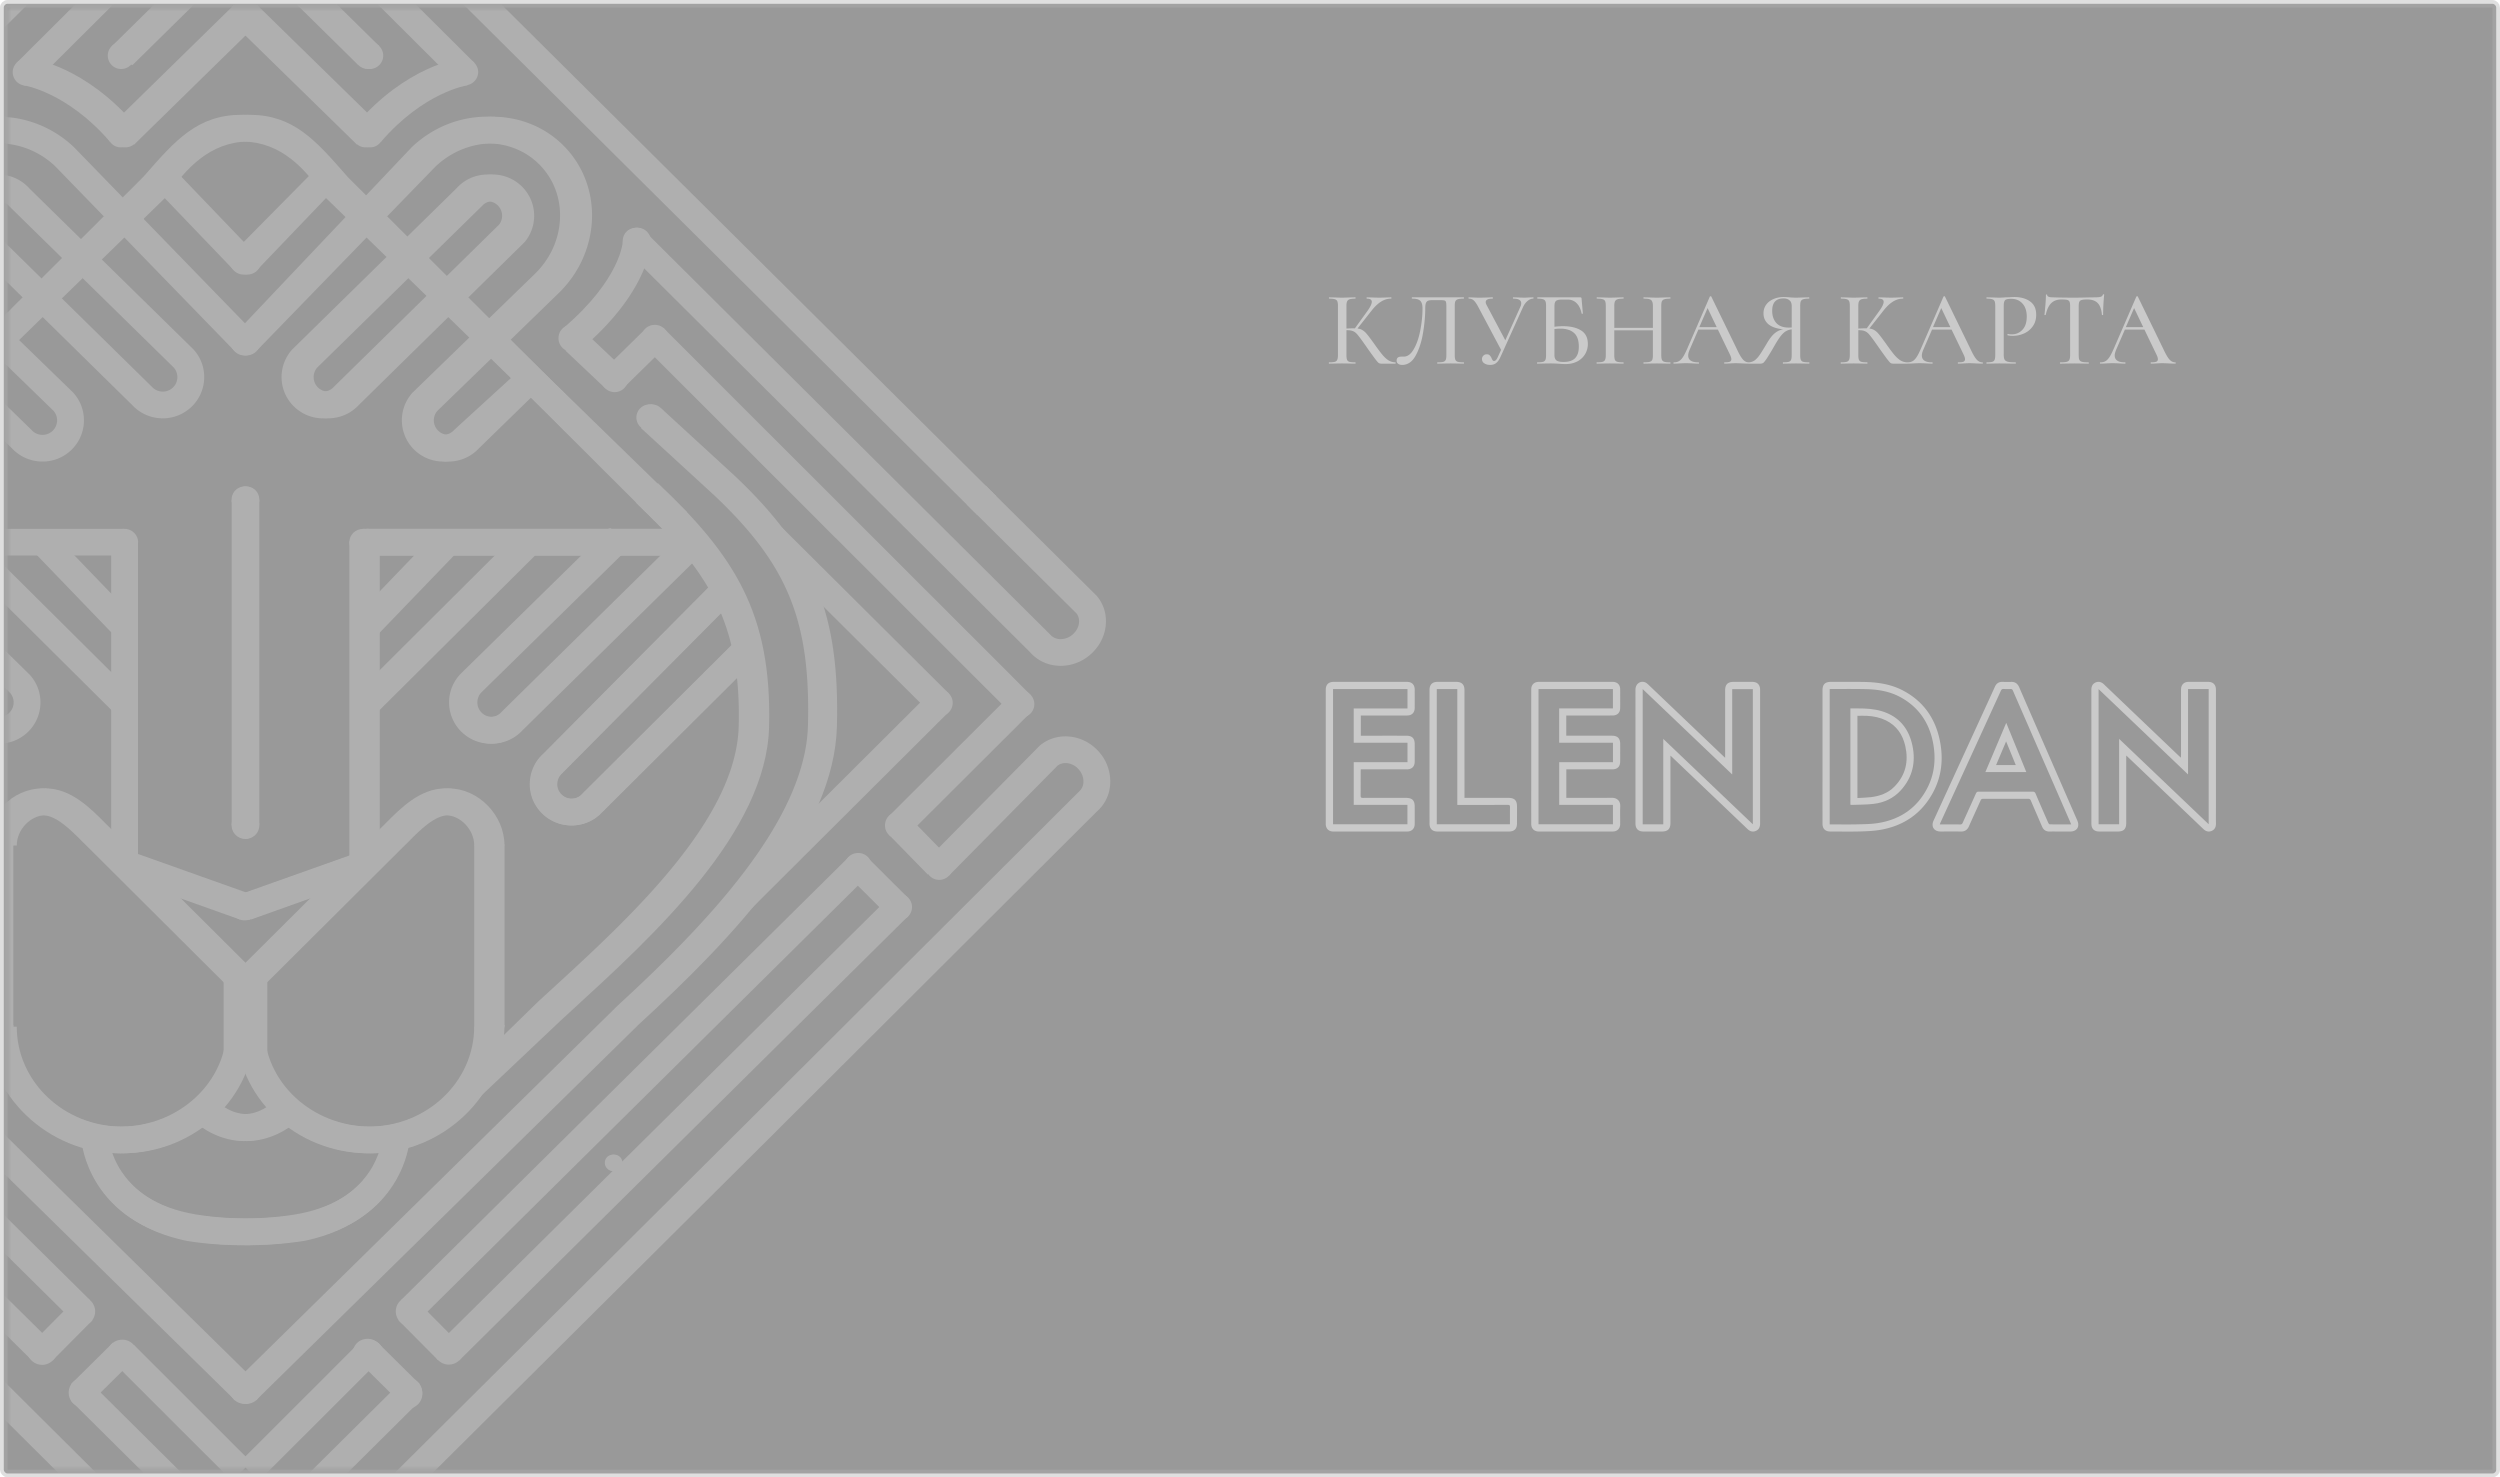<svg width="330" height="195" fill="none" xmlns="http://www.w3.org/2000/svg"><rect opacity=".4" x=".5" y=".5" width="329" height="194" rx=".5" fill="#000" stroke="#AFAFAF"/><mask id="a" maskUnits="userSpaceOnUse" x="1" y="1" width="329" height="193"><path fill="#F7F7F7" stroke="#DDD" d="M1.5 1.5h328v192H1.5z"/></mask><g mask="url(#a)" fill="#AFAFAF"><path d="M30.3 183.332a1.977 1.977 0 003.954 0 1.97 1.97 0 00-1.974-1.959c-1.093 0-1.98.81-1.98 1.959zM8.611 173.109c0 1.079.883 1.963 1.979 1.963a1.97 1.97 0 001.97-1.963 1.971 1.971 0 00-1.97-1.971c-1.096-.001-1.979.818-1.979 1.971zm-5.027 5.084c0 1.08.888 1.967 1.977 1.967 1.095 0 1.98-.888 1.98-1.967 0-1.09-.885-1.97-1.98-1.97-1.09 0-1.977.812-1.977 1.97zm10.584.607c0 1.085.89 1.968 1.977 1.968a1.974 1.974 0 001.979-1.968c0-1.09-.886-1.961-1.979-1.961-1.09 0-1.977.803-1.977 1.961zm-5.1 5.043c0 1.085.89 1.963 1.979 1.963a1.97 1.97 0 001.977-1.963 1.973 1.973 0 00-1.977-1.966c-1.09-.001-1.979.808-1.979 1.966zm37.485-5.147c0 1.08.885 1.957 1.98 1.957a1.966 1.966 0 001.974-1.957 1.972 1.972 0 00-1.974-1.973c-1.095 0-1.98.814-1.98 1.973zm5.242 5.279c0 1.09.886 1.97 1.978 1.97a1.97 1.97 0 001.976-1.97c0-1.08-.881-1.968-1.976-1.968-1.092 0-1.978.814-1.978 1.968z"/><path d="M12.178 174.297l-2.526-2.479-5.226 5.27 2.526 2.479 5.226-5.27zm-.3 10.905l-2.495-2.504 5.507-5.45 2.5 2.503-5.512 5.451z"/><path d="M30.632 195.472l-15.435-15.425 2.508-2.496 15.444 15.432-2.517 2.489zm102.345-102.53a1.777 1.777 0 003.556 0c0-.976-.793-1.77-1.776-1.77-.987 0-1.78.73-1.78 1.77zm-10.778-.165c0 .98.796 1.774 1.777 1.774.983 0 1.781-.793 1.781-1.774 0-.978-.797-1.774-1.781-1.774-.981 0-1.777.739-1.777 1.774zm0 21.593c0 .97.796 1.774 1.777 1.774.983 0 1.781-.804 1.781-1.774 0-.982-.797-1.775-1.781-1.775-.981-.001-1.777.729-1.777 1.775zm-87.695 68.962a1.978 1.978 0 01-3.957 0c0-1.08.889-1.959 1.977-1.959 1.093 0 1.98.81 1.98 1.959zm21.697-10.223a1.974 1.974 0 01-1.978 1.963 1.974 1.974 0 01-1.979-1.963c0-1.089.885-1.971 1.979-1.971 1.093 0 1.978.818 1.978 1.971zm5.017 5.084a1.977 1.977 0 01-3.953 0c0-1.09.886-1.97 1.98-1.97 1.095 0 1.974.812 1.974 1.97zm-10.573.607a1.975 1.975 0 01-1.981 1.968 1.97 1.97 0 01-1.974-1.968c0-1.09.88-1.961 1.974-1.961 1.094 0 1.981.803 1.981 1.961zm5.091 5.043a1.972 1.972 0 01-1.98 1.963 1.966 1.966 0 01-1.975-1.963c0-1.085.88-1.966 1.975-1.966 1.092-.001 1.98.808 1.98 1.966z"/><path d="M60.361 177.084l-5.232-5.268-2.519 2.475 5.232 5.268 2.52-2.475zm-4.974 5.607l-5.51-5.451-2.503 2.503 5.51 5.452 2.503-2.504z"/><path d="M34.17 195.472l-2.512-2.489 15.438-15.432 2.513 2.496-15.439 15.425zM33.972 34.44a1.805 1.805 0 01-1.813 1.804 1.807 1.807 0 01-1.817-1.804 1.81 1.81 0 011.818-1.805c1 0 1.812.809 1.812 1.805zm53.511 20.673c0 .957-.783 1.725-1.74 1.725a1.73 1.73 0 01-1.74-1.725c0-.955.782-1.73 1.74-1.73.957 0 1.74.715 1.74 1.73zM34.14 45.068a1.855 1.855 0 01-1.863 1.852 1.857 1.857 0 01-1.859-1.852c0-1.026.835-1.856 1.859-1.856 1.03 0 1.862.83 1.862 1.855zM17.77 7.345A1.77 1.77 0 0116 9.108a1.77 1.77 0 01-1.774-1.763 1.773 1.773 0 013.546 0zm32.576 0c0 .97-.797 1.763-1.775 1.763-.98 0-1.776-.792-1.776-1.763a1.775 1.775 0 013.551 0zM30.342 1.906c0 .971.795 1.765 1.77 1.765a1.77 1.77 0 001.778-1.765c0-.976-.791-1.76-1.778-1.76a1.762 1.762 0 00-1.77 1.76z"/><path d="M33.557-7.441L31.06-9.95 14.774 6.09l2.497 2.51L33.557-7.441z"/><path d="M49.799 6.096L33.512-9.941l-2.494 2.506L47.305 8.602l2.494-2.506zM59 9.53c0 .976.79 1.77 1.77 1.77s1.776-.794 1.776-1.77a1.773 1.773 0 00-3.546 0zM46.422 17.6c.134 1.113.831 1.852 1.86 1.852 1.025 0 1.706-.827 1.855-1.853.157-1.015-.83-1.848-1.855-1.848-1.029 0-1.977.832-1.86 1.848z"/><path d="M49.712 18.708l-2.696-2.302c6.63-7.68 13.359-8.606 13.645-8.641l.447 3.494-.224-1.745.23 1.745c-.053.01-5.725.868-11.402 7.45z"/><path d="M49.598 16.558L33.338.665 30.85 3.182l16.26 15.894 2.487-2.518zM5.226 9.53c0 .976-.785 1.77-1.772 1.77A1.771 1.771 0 011.68 9.53a1.77 1.77 0 011.774-1.765A1.765 1.765 0 015.226 9.53zm12.579 8.07c-.132 1.113-.832 1.852-1.862 1.852-1.028 0-1.704-.827-1.857-1.853-.153-1.015.829-1.848 1.857-1.848 1.03 0 1.98.832 1.862 1.848z"/><path d="M14.518 18.708c-5.68-6.581-11.347-7.44-11.41-7.449l.46-3.494c.284.035 7.014.962 13.643 8.641l-2.693 2.302z"/><path d="M33.363 3.174L30.877.661l-16.243 15.9 2.486 2.512L33.363 3.174zm54.822 66.935L42.827 25.94l-.098-.138c-2.41-3.476-5.562-7.034-10.646-7.123-4.306-.069-6.446 2.36-10.308 6.774l-.314.359-44.374 44.282-2.515-2.49 44.332-44.242.199-.222c4.044-4.624 6.985-7.986 12.784-7.986h.253c6.657.113 10.662 4.575 13.407 8.504L90.67 67.59l-2.485 2.519z"/><path d="M.932 144.134l-9.645-9.406-1.51-1.385c-10.827-9.913-25.661-23.489-26.018-37.37-.386-15.075 4.635-22.668 14.66-32.182l2.448 2.554c-9.472 8.992-13.922 15.706-13.565 29.538.315 12.392 14.515 25.384 24.876 34.867l1.553 1.424 9.682 9.437-2.481 2.523zm61.791 1.253l-2.438-2.563L73.1 130.75c10.364-9.483 24.558-22.473 24.878-34.867.357-13.832-4.094-20.546-13.57-29.538l2.449-2.554c10.032 9.514 15.053 17.107 14.661 32.181-.354 13.882-15.188 27.459-26.017 37.371l-1.55 1.425-11.227 10.619z"/><path d="M33.53 184.862l-2.49-2.503 50.541-49.667c11.523-10.584 24.741-24.308 25.069-36.928.352-13.784-2.634-21.154-12.279-30.298l-9.754-8.952 2.406-2.593 9.777 8.971c10.398 9.86 13.775 18.181 13.395 32.966-.357 13.857-13.428 27.685-26.162 39.379L33.53 184.862zM30.576 65.973a1.77 1.77 0 001.773 1.769 1.77 1.77 0 001.777-1.77 1.77 1.77 0 00-1.777-1.764c-.977 0-1.773.73-1.773 1.765zM14.563 71.57c0 .977.824 1.765 1.838 1.765 1.007 0 1.826-.788 1.826-1.764 0-.977-.82-1.764-1.826-1.764-1.014 0-1.838.728-1.838 1.763zm16.013 37.385a1.77 1.77 0 001.776 1.765 1.765 1.765 0 100-3.53c-.982 0-1.776.73-1.776 1.765zm-.064 10.768a1.77 1.77 0 001.775 1.765 1.763 1.763 0 100-3.525c-.977 0-1.775.725-1.775 1.76z"/><path d="M31.044 184.862l-50.582-49.656c-12.692-11.663-25.764-25.492-26.115-39.348-.383-14.783 2.99-23.105 13.367-32.946l9.803-8.991 2.402 2.593-9.782 8.971c-9.625 9.125-12.605 16.49-12.25 30.279.324 12.619 13.54 26.344 25.024 36.884l50.622 49.705-2.49 2.509zm3.08-118.886h-3.542v42.981h3.542V65.976zm-15.907 5.481h-3.543v42.981h3.543V71.457zm31.557.113c0 .977-.82 1.765-1.828 1.765-1.016 0-1.833-.788-1.833-1.764 0-.977.817-1.764 1.833-1.764 1.009 0 1.828.728 1.828 1.763z"/><path d="M49.662 71.457H46.12v42.981h3.543V71.457zm-16.76 46.609l-16.058-5.713-1.195 3.322 16.058 5.714 1.195-3.323z"/><path d="M48.837 115.706l-1.194-3.323-16.061 5.711 1.194 3.322 16.06-5.71zm-17.643 15.623l-19.261-19.188c-.3-.285-.63-.617-.97-.956-1.666-1.687-3.559-3.584-5.388-3.584-1.996 0-3.815 1.908-3.815 4.008h-3.543c0-4.013 3.44-7.538 7.359-7.538 3.31 0 5.868 2.568 7.916 4.635.316.325.629.635.929.921l19.289 19.207-2.516 2.495z"/><path d="M33.157 131.329l-2.51-2.495 19.273-19.186c.32-.306.627-.617.948-.937 2.05-2.072 4.599-4.64 7.91-4.64 3.92 0 7.367 3.524 7.367 7.538h-3.546c0-2.1-1.819-4.008-3.82-4.008-1.83 0-3.718 1.904-5.387 3.584-.345.339-.67.671-.984.976l-19.25 19.168zm-17.309 20.91c-9.56 0-17.631-7.763-17.631-16.968h3.54c0 7.281 6.456 13.447 14.09 13.447 7.767 0 14.084-5.866 14.084-13.081h3.549c.002 9.153-7.91 16.602-17.632 16.602z"/><path d="M48.652 152.235c-9.642 0-17.48-7.448-17.48-16.602h3.54c0 7.217 6.252 13.082 13.942 13.082 7.687 0 13.938-5.924 13.938-13.191h3.546c0 9.218-7.844 16.711-17.486 16.711z"/><path d="M34.842 129.148h-5.32v10.322h5.32v-10.322zM1.76 111.495h-3.543v24.14H1.76v-24.14zm64.382 0h-3.546v24.14h3.546v-24.14zM32.23 150.621c-2.956 0-5.502-1.526-6.847-2.827l2.467-2.523-1.234 1.256 1.226-1.267c.435.405 4.343 3.871 8.48-.019l2.434 2.568c-2.198 2.071-4.464 2.812-6.526 2.812z"/><path d="M32.124 164.37c-4.292 0-7.342-.551-7.533-.587-12.855-2.716-13.73-13.077-13.738-13.181l3.536-.242-1.765.118 1.765-.137c.028.325.77 7.847 10.893 9.987.021 0 6.493 1.158 13.638-.016 10.833-1.793 11.565-9.626 11.592-9.952l3.536.232c0 .108-.858 10.939-14.545 13.195-2.637.442-5.177.583-7.38.583zM82.36 31.837a1.78 1.78 0 001.779 1.774 1.78 1.78 0 001.783-1.774 1.78 1.78 0 00-1.783-1.774c-.981 0-1.78.733-1.78 1.774zm-8.477 12.815c0 .987.8 1.774 1.785 1.774.983 0 1.78-.788 1.78-1.774 0-.976-.795-1.769-1.78-1.769-.986 0-1.785.725-1.785 1.77z"/><path d="M76.82 45.996l-2.312-2.676c7.649-6.537 7.857-11.432 7.857-11.476l3.548-.005c0 .254-.092 6.466-9.093 14.157zM21.265 205.709c-.083 0-.176 0-.26-.014-1.494-.063-2.835-.7-3.778-1.795l-53.247-52.945-43.944-43.824c-1.092-.946-1.728-2.277-1.78-3.767a5.869 5.869 0 011.427-4.042c.974-1.153 2.314-1.892 3.766-2.074 1.52-.202 2.98.221 4.104 1.168l.12.113 14.422 14.602-2.523 2.469-14.354-14.533a1.769 1.769 0 00-1.31-.326 2.385 2.385 0 00-1.517.853c-.408.477-.62 1.055-.592 1.632.019.513.228.966.588 1.271l.112.104 43.99 43.859 53.405 53.122c.299.359.75.567 1.27.592a2.442 2.442 0 001.64-.575c.934-.766 1.167-2.013.554-2.807L9.387 184.925l2.498-2.494 14.156 14.049c1.913 2.293 1.48 5.799-.965 7.823a5.926 5.926 0 01-3.81 1.406zM-64.19 67.981l-2.507-2.493 84.01-83.469c.941-1.09 2.28-1.725 3.774-1.795 1.461-.074 2.915.425 4.08 1.385 1.163.962 1.915 2.293 2.111 3.737.21 1.503-.2 2.957-1.147 4.087l-.104.123L4.71 10.778 2.205 8.283l21.243-21.157c.274-.356.388-.814.321-1.302-.08-.57-.391-1.104-.87-1.502a2.402 2.402 0 00-1.643-.577c-.519.025-.972.237-1.278.596l-.11.123-84.057 83.517zM9.344 174.078l-59.213-58.6 2.497-2.499 59.211 58.59-2.495 2.509z"/><path d="M6.702 177.064l-59.386-58.722-2.497 2.498 59.386 58.723 2.497-2.499zM30.842 34.44c0 1 .806 1.804 1.81 1.804a1.81 1.81 0 001.82-1.804c0-.996-.815-1.805-1.82-1.805a1.805 1.805 0 00-1.81 1.805zm53.381 20.704a1.78 1.78 0 001.784 1.774c.983 0 1.781-.794 1.781-1.774 0-.976-.797-1.77-1.78-1.77-.984 0-1.785.73-1.785 1.77zM82.2 31.837a1.781 1.781 0 003.563 0 1.78 1.78 0 00-1.784-1.774c-.984 0-1.78.733-1.78 1.774zm-8.477 12.815a1.77 1.77 0 001.777 1.774c.986 0 1.784-.788 1.784-1.774 0-.976-.798-1.769-1.784-1.769-.983 0-1.777.725-1.777 1.77zm5.627 5.336c0 .981.798 1.774 1.782 1.774.981 0 1.78-.793 1.78-1.774s-.798-1.774-1.78-1.774c-.984 0-1.782.729-1.782 1.774zm5.316-5.336c0 .987.8 1.774 1.78 1.774.982 0 1.783-.788 1.783-1.774 0-.976-.8-1.769-1.783-1.769-.98 0-1.78.725-1.78 1.77zm32.154 64.314c0 .975.8 1.77 1.784 1.77a1.78 1.78 0 001.783-1.77c0-.981-.799-1.774-1.783-1.774-.983-.001-1.784.729-1.784 1.774zm-5.312 5.404a1.782 1.782 0 003.563 0c0-.982-.796-1.775-1.784-1.775-.982-.001-1.779.729-1.779 1.775zm5.312 5.364c0 .976.8 1.77 1.784 1.77a1.78 1.78 0 001.783-1.77c0-.976-.799-1.774-1.783-1.774-.983-.002-1.784.737-1.784 1.774zM30.66 45.068c0 1.024.834 1.852 1.864 1.852a1.856 1.856 0 001.861-1.852 1.858 1.858 0 00-1.861-1.856c-1.03 0-1.864.83-1.864 1.855zM47.037 7.345c0 .97.793 1.763 1.77 1.763.98 0 1.779-.792 1.779-1.763 0-.976-.797-1.77-1.779-1.77a1.77 1.77 0 00-1.77 1.77zM34.473 1.906c0 .971-.794 1.765-1.776 1.765a1.776 1.776 0 01-1.779-1.765c0-.976.8-1.76 1.78-1.76a1.764 1.764 0 011.775 1.76z"/><path d="M50.064 6.09L33.777-9.949l-2.497 2.51L47.567 8.6l2.497-2.51z"/><path d="M17.484 8.597l-2.488-2.509L31.278-9.949l2.496 2.509-16.29 16.037zM5.812 9.53a1.774 1.774 0 01-3.548 0c0-.971.795-1.765 1.774-1.765A1.772 1.772 0 015.812 9.53zm12.576 8.07c-.133 1.113-.83 1.852-1.86 1.852-1.019 0-1.704-.827-1.858-1.853-.153-1.015.839-1.848 1.857-1.848 1.03 0 1.981.832 1.861 1.848z"/><path d="M15.095 18.708c-5.677-6.581-11.35-7.44-11.406-7.449l.456-3.494c.287.035 7.016.962 13.642 8.641l-2.692 2.302z"/><path d="M33.957 3.171L31.469.658 15.227 16.564l2.488 2.513L33.957 3.171zM59.576 9.53a1.774 1.774 0 003.547 0 1.77 1.77 0 00-1.773-1.765 1.772 1.772 0 00-1.774 1.765zM47.005 17.6c.13 1.113.833 1.852 1.858 1.852 1.025 0 1.705-.827 1.86-1.853.15-1.015-.835-1.848-1.86-1.848-1.025 0-1.98.832-1.858 1.848z"/><path d="M50.296 18.708l-2.689-2.302c6.629-7.68 13.355-8.606 13.64-8.641l.444 3.494-.221-1.745.234 1.745c-.057.01-5.728.868-11.408 7.45z"/><path d="M50.192 16.558L33.942.665l-2.486 2.514 16.251 15.893 2.485-2.514zm-73.573 53.551l-2.48-2.519 45.116-43.932c2.752-3.93 6.756-8.391 13.405-8.504h.26c5.797 0 8.733 3.353 12.777 7.976l.2.232 44.329 44.243-2.51 2.484-44.445-44.366-.245-.276c-3.863-4.409-5.963-6.833-10.301-6.77-5.087.09-8.242 3.648-10.648 7.124l-.22.256-45.238 44.052z"/><path d="M63.883 144.134l-2.486-2.523 9.648-9.406 1.586-1.455c10.362-9.483 24.555-22.473 24.876-34.867.357-13.837-4.09-20.551-13.564-29.538l2.443-2.554c10.032 9.514 15.053 17.102 14.665 32.181-.357 13.882-15.189 27.459-26.018 37.371l-1.553 1.424-9.597 9.367zm-32.605 40.728l-50.543-49.656c-12.696-11.663-25.765-25.492-26.12-39.348-.381-14.783 2.992-23.105 13.374-32.946l9.798-8.991 2.405 2.593-9.783 8.971c-9.625 9.125-12.606 16.49-12.251 30.288.326 12.61 13.54 26.335 25.024 36.875l50.586 49.709-2.49 2.505zm2.95-118.889a1.77 1.77 0 01-1.775 1.769 1.77 1.77 0 01-1.777-1.77 1.77 1.77 0 011.777-1.764c.981 0 1.775.73 1.775 1.765zm16.005 5.597c0 .977-.814 1.765-1.825 1.765-1.013 0-1.834-.788-1.834-1.764 0-.977.82-1.764 1.834-1.764 1.011 0 1.825.728 1.825 1.763zm-16.004 37.385a1.77 1.77 0 01-1.777 1.765c-.97 0-1.77-.79-1.77-1.765 0-.975.8-1.765 1.77-1.765.983 0 1.777.73 1.777 1.765zm.066 10.768a1.773 1.773 0 01-3.543 0c0-.975.797-1.76 1.777-1.76.973 0 1.766.725 1.766 1.76z"/><path d="M33.774 184.862l-2.49-2.509 50.577-49.661c11.523-10.584 24.741-24.308 25.064-36.928.355-13.79-2.626-21.154-12.275-30.298l-9.753-8.952 2.401-2.593 9.777 8.971c10.4 9.86 13.778 18.181 13.4 32.966-.357 13.857-13.425 27.685-26.168 39.379l-50.533 49.625zm.458-118.886h-3.544v42.981h3.544V65.976zm15.898 5.481h-3.548v42.981h3.547V71.457z"/><path d="M49.186 115.647l-1.198-3.323-16.054 5.726 1.198 3.323 16.054-5.726z"/><path d="M33.24 118.072l-16.058-5.714-1.195 3.323 16.059 5.714 1.195-3.323zm.358 13.257l-2.504-2.495 19.266-19.186c.326-.306.633-.617.95-.937 2.051-2.072 4.602-4.64 7.918-4.64 3.921 0 7.364 3.524 7.364 7.538h-3.544c0-2.1-1.825-4.008-3.819-4.008-1.83 0-3.728 1.904-5.391 3.584-.339.339-.67.671-.984.976l-19.256 19.168z"/><path d="M31.653 131.329l-19.269-19.188c-.3-.285-.627-.617-.966-.956-1.67-1.687-3.56-3.584-5.388-3.584-1.996 0-3.82 1.908-3.82 4.008h-3.542c0-4.013 3.442-7.538 7.363-7.538 3.313 0 5.864 2.568 7.913 4.635.318.325.63.635.928.921l19.292 19.207-2.51 2.495zm17.305 20.91c-9.72 0-17.632-7.449-17.632-16.602h3.542c0 7.217 6.325 13.081 14.089 13.081 7.637 0 14.093-6.166 14.093-13.447h3.544c.002 9.205-8.074 16.968-17.636 16.968z"/><path d="M16.148 152.235c-9.635 0-17.48-7.493-17.48-16.711H2.21c0 7.267 6.25 13.191 13.938 13.191 7.688 0 13.94-5.866 13.94-13.082h3.541c.001 9.154-7.843 16.602-17.48 16.602z"/><path d="M35.288 129.148h-5.32v10.322h5.32v-10.322zm31.307-17.653h-3.544v24.14h3.544v-24.14zm-34.018 39.126c-2.068 0-4.327-.741-6.532-2.811l2.437-2.568c4.258 4.003 8.302.188 8.47.029l2.472 2.524c-1.345 1.301-3.891 2.826-6.847 2.826z"/><path d="M32.68 164.369c-2.202 0-4.735-.143-7.374-.582-13.689-2.257-14.542-13.088-14.546-13.195l3.54-.227c.027.321.755 8.154 11.588 9.947 7.176 1.18 13.617.016 13.684 0 10.075-2.125 10.824-9.647 10.847-9.971l3.54.261c-.01.104-.886 10.465-13.693 13.177-.22.029-3.285.59-7.587.59zM76.664 45.996l-2.31-2.676c7.651-6.537 7.858-11.432 7.858-11.476l3.546-.005c0 .254-.09 6.466-9.094 14.157z"/><path d="M79.906 51.259l-5.263-4.974 2.444-2.552 5.261 4.978-2.442 2.548z"/><path d="M87.695 45.92l-2.488-2.51-5.114 5.017 2.488 2.51 5.114-5.018z"/><path d="M133.502 94.197l-48.408-48.38 2.514-2.49 48.402 48.376-2.508 2.494z"/><path d="M135.92 94.183l-2.51-2.49-16.069 16.026 2.509 2.49 16.07-16.026z"/><path d="M125.025 112.995l-5.164-5.289-2.543 2.457 5.164 5.289 2.543-2.457zm-5.23 5.458l-5.447-5.43-2.51 2.492 5.446 5.43 2.511-2.492z"/><path d="M43.543 205.709a5.951 5.951 0 01-3.815-1.405c-1.159-.961-1.91-2.291-2.11-3.731-.21-1.503.199-2.959 1.153-4.094l.104-.112 14.048-13.936 2.501 2.493-13.974 13.868c-.273.35-.382.814-.318 1.296.08.582.386 1.114.868 1.511a2.5 2.5 0 001.647.575c.516-.025.967-.232 1.267-.592l.113-.118 53.298-53.004 44.096-43.963a1.71 1.71 0 00.59-1.271c.025-.576-.188-1.154-.59-1.633a2.398 2.398 0 00-1.52-.853c-.49-.062-.951.056-1.305.327L125.242 115.6l-2.53-2.47 14.543-14.714c1.129-.946 2.592-1.365 4.099-1.169 1.457.184 2.798.923 3.776 2.075a5.879 5.879 0 011.423 4.042c-.057 1.488-.686 2.819-1.782 3.767l-43.938 43.82-53.248 52.948c-.946 1.095-2.282 1.731-3.777 1.795-.094.015-.174.015-.265.015zm96.465-117.818c-.088 0-.176 0-.259-.01-1.499-.064-2.835-.705-3.783-1.794L82.725 33.136l2.505-2.493 53.4 53.121c.309.365.757.573 1.277.602a2.45 2.45 0 001.649-.582c.475-.401.785-.937.863-1.504.068-.488-.046-.951-.318-1.307l-14.505-14.385 2.507-2.493 14.677 14.571c.951 1.133 1.36 2.583 1.153 4.092-.2 1.444-.95 2.77-2.113 3.737a5.951 5.951 0 01-3.812 1.396z"/><path d="M129.001 67.981L44.878-15.596l-.05-.064c-.3-.36-.752-.572-1.28-.596a2.424 2.424 0 00-1.64.576c-.48.398-.79.932-.866 1.503-.07.489.045.947.32 1.301L62.607 8.282l-2.51 2.495L38.675-10.57c-.952-1.13-1.358-2.583-1.148-4.086.196-1.446.95-2.775 2.112-3.737 1.163-.96 2.598-1.46 4.077-1.385 1.495.068 2.835.705 3.779 1.795l84.008 83.468-2.502 2.495zm-3.768 23.547l-22.018-21.902-2.508 2.495 22.018 21.902 2.508-2.495z"/><path d="M125.196 94.017l-2.512-2.495-25.948 25.855 2.512 2.495 25.948-25.855zm-69.719 80.061l-2.504-2.509 59.21-58.59 2.5 2.499-59.206 58.6zm64.503-53.248l-2.5-2.499-59.36 58.748 2.5 2.498 59.36-58.747zM5.61 60.925a5.5 5.5 0 01-4.024-1.738L-6.53 51.27l2.48-2.52 8.229 8.02a1.933 1.933 0 002.722.14 1.913 1.913 0 00.17-2.678L-8.82 38.808c-2.71-2.564-4.316-5.99-4.511-9.633-.194-3.686 1.067-7.147 3.559-9.75 5.119-5.353 13.878-5.353 19.523-.01l23.632 24.34-2.543 2.45L7.252 21.913c-4.18-3.949-10.69-3.997-14.46-.064-1.81 1.903-2.728 4.431-2.584 7.137.144 2.741 1.361 5.324 3.43 7.277L9.668 51.83a5.43 5.43 0 01-.388 7.692 5.456 5.456 0 01-3.67 1.404z"/><path d="M21.49 55.222c-.09 0-.19 0-.28-.01a5.474 5.474 0 01-3.752-1.74L-4.456 31.94a5.427 5.427 0 01.759-7.661c2.274-1.863 5.628-1.588 7.566.586l21.669 21.257a5.366 5.366 0 011.41 3.924 5.4 5.4 0 01-1.795 3.767 5.457 5.457 0 01-3.663 1.409zm-23.25-25.58L20.053 51.06a1.939 1.939 0 002.726.139c.385-.344.608-.819.631-1.33a1.91 1.91 0 00-.471-1.352L.969 26.974A1.94 1.94 0 00-1.445 27a1.917 1.917 0 00-.315 2.643zM-.122 98.16c-.095 0-.188 0-.28-.004a5.476 5.476 0 01-3.752-1.747l-23.791-23.412 2.493-2.513 23.893 23.52c.345.38.823.602 1.335.627a1.917 1.917 0 001.552-3.175L-18.28 72.231l2.487-2.514L3.93 89.07c2.024 2.219 1.849 5.67-.381 7.68a5.467 5.467 0 01-3.671 1.41zm64.864 0a5.428 5.428 0 01-3.666-1.41c-2.234-2.012-2.41-5.462-.385-7.68l.066-.08L80.41 69.715l2.492 2.514-19.61 19.225a1.922 1.922 0 00.165 2.688c.38.34.873.517 1.386.488a1.923 1.923 0 001.34-.626l.064-.075 23.826-23.445 2.493 2.513-23.797 23.411a5.448 5.448 0 01-3.744 1.747c-.094.005-.188.005-.282.005zm10.75 10.795c-.101 0-.216 0-.321-.01a5.45 5.45 0 01-3.77-1.813 5.387 5.387 0 01-1.378-3.934 5.38 5.38 0 011.778-3.712l22.69-22.853 2.52 2.474-22.807 22.972c-.38.341-.607.814-.638 1.322a1.88 1.88 0 00.486 1.387 1.93 1.93 0 002.683.187L97.33 84.476l2.508 2.493-20.708 20.607a5.45 5.45 0 01-3.637 1.379zM42.638 55.222a5.46 5.46 0 01-3.669-1.41 5.422 5.422 0 01-.388-7.691l.076-.075 21.606-21.192a5.445 5.445 0 013.549-1.79 5.441 5.441 0 014.01 1.214 5.389 5.389 0 011.974 3.672 5.413 5.413 0 01-1.22 3.993l-.126.127-21.79 21.395a5.42 5.42 0 01-3.746 1.745c-.092.012-.185.012-.276.012zm-1.454-6.705a1.927 1.927 0 00-.473 1.351c.029.512.253.985.635 1.331.379.345.88.514 1.393.493a1.91 1.91 0 001.334-.632l.069-.068 21.746-21.35a1.917 1.917 0 00-.313-2.643 1.93 1.93 0 00-1.416-.43c-.372.04-.724.178-1.01.405L41.184 48.517z"/><path d="M58.512 60.923a5.47 5.47 0 01-3.671-1.405 5.437 5.437 0 01-.386-7.69l.083-.08L70.47 36.28c2.085-1.972 3.297-4.556 3.444-7.297.146-2.706-.772-5.235-2.59-7.137-1.797-1.883-4.284-2.923-6.995-2.923h-.03c-2.747.009-5.392 1.08-7.45 3.012L33.79 46.273l-2.581-2.416L54.371 19.41c2.724-2.577 6.246-4.003 9.914-4.012h.045c3.69 0 7.081 1.424 9.567 4.023 2.488 2.602 3.758 6.064 3.556 9.75-.195 3.643-1.798 7.07-4.522 9.647l-15.877 15.41a1.91 1.91 0 00.166 2.676c.789.71 2.01.65 2.721-.138l.117-.113 8.757-8.006 2.397 2.597-8.702 7.957a5.446 5.446 0 01-3.998 1.722zM33.38 33.176L22.521 21.852l-2.565 2.434L30.814 35.61l2.566-2.434z"/><path d="M44.579 24.409l-2.526-2.47-11.025 11.157 2.526 2.47 11.025-11.158zM16.401 69.807h-41.194v3.528h41.194v-3.528zm72.737 0H47.945v3.528h41.193v-3.528z"/><path d="M17.684 91.698L-3.832 70.32l-2.507 2.496 21.516 21.379 2.507-2.497zm.004-10.217L6.935 70.316l-2.563 2.441 10.752 11.166 2.563-2.442zm41.507-20.556a5.462 5.462 0 01-3.668-1.405 5.399 5.399 0 01-1.797-3.767 5.371 5.371 0 011.412-3.924l.074-.078L71.15 36.28c4.25-4.022 4.628-10.49.862-14.433-3.773-3.939-10.282-3.885-14.512.123L33.97 46.206l-2.551-2.45L55 19.46c5.7-5.393 14.461-5.393 19.577-.04 5.119 5.344 4.684 14.05-.966 19.399L57.736 54.23a1.908 1.908 0 00.166 2.678c.79.71 2.008.65 2.727-.14l.069-.073 8.157-7.946 2.482 2.52-8.125 7.916a5.47 5.47 0 01-4.017 1.74z"/><path d="M43.32 55.222a5.477 5.477 0 01-3.668-1.41 5.44 5.44 0 01-.382-7.691l.069-.075 21.614-21.192a5.445 5.445 0 013.541-1.79 5.452 5.452 0 014.017 1.214 5.425 5.425 0 01.754 7.665l-.129.127-21.782 21.4a5.471 5.471 0 01-3.753 1.74c-.09.012-.183.012-.28.012zm-1.446-6.705a1.916 1.916 0 001.55 3.174 1.908 1.908 0 001.336-.632l.069-.068 21.744-21.35c.296-.39.43-.864.38-1.346a1.887 1.887 0 00-.692-1.297 1.96 1.96 0 00-1.413-.43c-.375.04-.718.178-1.004.405l-21.97 21.544zm23.064 49.645a5.44 5.44 0 01-3.669-1.412 5.419 5.419 0 01-.386-7.691l.07-.07 19.645-19.274 2.49 2.514-19.604 19.225c-.33.382-.49.859-.47 1.357.024.508.248.98.632 1.325.789.71 2.008.652 2.73-.137l.065-.07 23.824-23.445 2.492 2.513-23.793 23.411a5.473 5.473 0 01-4.026 1.754zm10.469 10.793c-.106 0-.214 0-.323-.01a5.45 5.45 0 01-3.769-1.813 5.36 5.36 0 01-1.377-3.934 5.36 5.36 0 011.78-3.712l22.684-22.853 2.522 2.474-22.803 22.972a1.903 1.903 0 00-.644 1.322 1.89 1.89 0 00.487 1.387 1.9 1.9 0 001.327.64 1.89 1.89 0 001.36-.453l20.59-20.499 2.506 2.493-20.706 20.607a5.46 5.46 0 01-3.634 1.379zM44.809 24.292l-2.569-2.435-10.853 11.328 2.569 2.435 10.853-11.328z"/><path d="M89.608 69.807H48.416v3.528h41.192v-3.528z"/><path d="M71.15 72.81l-2.506-2.494-21.51 21.38 2.505 2.494 21.51-21.38zM49.688 83.958l-2.557-2.44 10.755-11.17 2.554 2.444-10.752 11.166z"/><path d="M70.818 72.838l-2.511-2.494-21.493 21.407 2.51 2.494 21.494-21.407zm-21.471 11.12l-2.558-2.44 10.751-11.17 2.56 2.444-10.753 11.166z"/></g><path d="M79.84 153.498c0 .6.49 1.08 1.092 1.08.6 0 1.09-.481 1.09-1.08a1.09 1.09 0 00-1.09-1.085c-.603 0-1.092.447-1.092 1.085z" fill="#AFAFAF"/><path d="M82.162 153.498c0 .6-.489 1.08-1.092 1.08-.6 0-1.091-.48-1.091-1.08 0-.596.49-1.084 1.09-1.084.604 0 1.093.447 1.093 1.084z" fill="#AFAFAF"/><path d="M184.198 47.832c.019 0 .028.028.028.084 0 .056-.009.084-.028.084h-1.89a.57.57 0 01-.336-.098c-.093-.075-.257-.266-.49-.574a66.17 66.17 0 01-1.204-1.68l-.168-.238a20.55 20.55 0 00-.882-1.19c-.187-.233-.383-.397-.588-.49-.196-.093-.457-.14-.784-.14h-.126v3.276c0 .28.028.49.084.63a.47.47 0 00.322.266c.168.047.425.07.77.07.019 0 .028.028.028.084 0 .056-.009.084-.028.084-.308 0-.551-.005-.728-.014l-1.05-.014-.98.014c-.168.01-.406.014-.714.014-.019 0-.028-.028-.028-.084 0-.056.009-.084.028-.084.345 0 .597-.023.756-.07a.47.47 0 00.322-.266c.065-.14.098-.35.098-.63v-6.482c0-.28-.028-.485-.084-.616a.47.47 0 00-.322-.266c-.159-.056-.411-.084-.756-.084-.019 0-.028-.028-.028-.084 0-.056.009-.084.028-.084l.714.014c.392.019.714.028.966.028.28 0 .635-.01 1.064-.028l.714-.014c.019 0 .028.028.028.084 0 .056-.009.084-.028.084-.336 0-.588.028-.756.084a.554.554 0 00-.336.294c-.056.13-.084.336-.084.616v2.954c.504-.019.817-.028.938-.028h.182l1.624-2.254c.401-.55.602-.966.602-1.246s-.219-.42-.658-.42c-.019 0-.028-.028-.028-.084 0-.056.009-.084.028-.084l.616.014a19.693 19.693 0 002.058 0l.532-.014c.028 0 .042.028.042.084 0 .056-.014.084-.042.084-.457 0-.896.13-1.316.392-.42.261-.835.653-1.246 1.176l-1.876 2.38c.28.028.513.107.7.238.196.121.387.299.574.532.187.224.495.635.924 1.232.448.635.803 1.11 1.064 1.428.261.317.532.57.812.756.28.177.593.27.938.28zm.884.336c-.224 0-.401-.051-.532-.154-.13-.093-.196-.233-.196-.42 0-.345.21-.518.63-.518h.294c.523 0 .971-.331 1.344-.994.383-.663.668-1.489.854-2.478.196-.99.294-1.96.294-2.912 0-.448-.093-.77-.28-.966-.177-.205-.541-.308-1.092-.308-.028 0-.042-.028-.042-.084 0-.056.014-.084.042-.084h6.818c.019 0 .028.028.028.084 0 .056-.009.084-.028.084-.345 0-.602.028-.77.084a.52.52 0 00-.336.266c-.056.13-.084.336-.084.616v6.482c0 .28.028.49.084.63a.52.52 0 00.336.266c.168.047.425.07.77.07.019 0 .028.028.028.084 0 .056-.009.084-.028.084-.298 0-.536-.005-.714-.014l-.994-.014-1.036.014c-.168.01-.41.014-.728.014-.018 0-.028-.028-.028-.084 0-.056.01-.084.028-.084.355 0 .612-.023.77-.07a.47.47 0 00.322-.266c.056-.13.084-.34.084-.63v-6.384c0-.317-.018-.527-.056-.63-.028-.103-.102-.168-.224-.196-.112-.028-.345-.042-.7-.042h-.77c-.28 0-.49.023-.63.07a.505.505 0 00-.308.294c-.065.15-.098.387-.098.714 0 .961-.093 2.016-.28 3.164-.177 1.148-.494 2.156-.952 3.024-.457.859-1.064 1.288-1.82 1.288zm17.301-8.918c.028 0 .042.028.042.084 0 .056-.014.084-.042.084-.252 0-.499.103-.742.308-.243.196-.443.467-.602.812l-2.968 6.566c-.168.373-.359.644-.574.812-.205.168-.471.252-.798.252-.308 0-.565-.07-.77-.21a.648.648 0 01-.308-.56c0-.168.056-.313.168-.434a.576.576 0 01.462-.196c.177 0 .308.047.392.14a1.3 1.3 0 01.252.392c.047.112.093.2.14.266a.226.226 0 00.182.084c.093 0 .182-.047.266-.14.084-.093.173-.247.266-.462l.392-.868-3.066-5.768c-.205-.373-.392-.63-.56-.77-.159-.15-.373-.224-.644-.224-.019 0-.028-.028-.028-.084 0-.056.009-.084.028-.084l.504.014c.28.019.565.028.854.028.439 0 .863-.01 1.274-.028.14-.01.313-.014.518-.014.028 0 .042.028.042.084 0 .056-.014.084-.042.084-.607 0-.91.154-.91.462 0 .103.042.233.126.392l2.464 4.648 1.988-4.424c.075-.15.112-.303.112-.462 0-.41-.35-.616-1.05-.616-.028 0-.042-.028-.042-.084 0-.056.014-.084.042-.084l.588.014c.336.019.635.028.896.028.168 0 .373-.01.616-.028l.532-.014zm3.937 3.808c.989 0 1.783.187 2.38.56.597.373.896.966.896 1.778a2.563 2.563 0 01-1.414 2.324c-.448.224-.957.336-1.526.336-.252 0-.546-.014-.882-.042a20.55 20.55 0 00-.504-.028c-.196-.01-.411-.014-.644-.014l-.98.014c-.177.01-.415.014-.714.014-.028 0-.042-.028-.042-.084 0-.056.014-.084.042-.084.336 0 .583-.023.742-.07a.47.47 0 00.322-.266c.056-.14.084-.35.084-.63v-6.482c0-.28-.028-.485-.084-.616a.47.47 0 00-.322-.266c-.149-.056-.392-.084-.728-.084-.019 0-.028-.028-.028-.084 0-.056.009-.084.028-.084h5.628c.084 0 .135.014.154.042.028.028.042.089.042.182l.168 1.89c0 .028-.028.047-.084.056-.047 0-.075-.014-.084-.042-.112-.588-.331-1.04-.658-1.358a1.597 1.597 0 00-1.176-.476h-.728c-.289 0-.504.028-.644.084a.464.464 0 00-.294.266c-.056.13-.084.322-.084.574v2.66c.42-.047.798-.07 1.134-.07zm.07 4.718c.7 0 1.209-.168 1.526-.504.327-.336.49-.84.49-1.512 0-.84-.215-1.447-.644-1.82-.42-.373-1.027-.56-1.82-.56a4.79 4.79 0 00-.756.056v3.43c0 .308.079.537.238.686.168.15.49.224.966.224zm14.074.056c.028 0 .042.028.042.084 0 .056-.014.084-.042.084-.298 0-.536-.005-.714-.014l-1.008-.014-1.106.014c-.158.01-.378.014-.658.014-.028 0-.042-.028-.042-.084 0-.056.014-.084.042-.084.355 0 .616-.023.784-.07.168-.047.28-.135.336-.266.056-.14.084-.35.084-.63v-3.262h-5.096v3.262c0 .28.028.49.084.63.056.13.168.22.336.266.168.047.43.07.784.07.019 0 .028.028.028.084 0 .056-.009.084-.028.084-.298 0-.536-.005-.714-.014l-1.078-.014-.994.014c-.177.01-.42.014-.728.014-.018 0-.028-.028-.028-.084 0-.056.01-.084.028-.084.346 0 .598-.023.756-.07.168-.047.28-.135.336-.266.066-.14.098-.35.098-.63v-6.482c0-.28-.028-.485-.084-.616a.47.47 0 00-.322-.266c-.158-.056-.41-.084-.756-.084-.028 0-.042-.028-.042-.084 0-.056.014-.084.042-.084l.714.014c.392.019.719.028.98.028.299 0 .663-.01 1.092-.028l.7-.014c.019 0 .028.028.028.084 0 .056-.009.084-.028.084-.345 0-.602.028-.77.084a.56.56 0 00-.35.294c-.056.13-.084.336-.084.616v2.87h5.096v-2.87c0-.28-.032-.485-.098-.616a.51.51 0 00-.336-.294c-.158-.056-.415-.084-.77-.084-.028 0-.042-.028-.042-.084 0-.056.014-.084.042-.084l.658.014c.43.019.798.028 1.106.028.262 0 .598-.01 1.008-.028l.714-.014c.028 0 .042.028.042.084 0 .056-.014.084-.042.084-.345 0-.597.028-.756.084a.52.52 0 00-.336.266c-.056.13-.084.336-.084.616v6.482c0 .28.028.49.084.63a.52.52 0 00.336.266c.159.047.411.07.756.07zm10.371 0c.037 0 .056.028.056.084 0 .056-.019.084-.056.084-.177 0-.462-.01-.854-.028a18.298 18.298 0 00-.826-.028c-.215 0-.481.01-.798.028-.317.019-.555.028-.714.028-.037 0-.056-.028-.056-.084 0-.056.019-.084.056-.084.317 0 .546-.028.686-.084a.343.343 0 00.21-.336c0-.159-.07-.378-.21-.658l-1.568-3.248h-2.576l-1.148 2.646c-.131.308-.196.565-.196.77 0 .607.453.91 1.358.91.047 0 .07.028.07.084 0 .056-.023.084-.07.084-.168 0-.411-.01-.728-.028a17.876 17.876 0 00-.924-.028c-.243 0-.532.01-.868.028a12.14 12.14 0 01-.728.028c-.037 0-.056-.028-.056-.084 0-.056.019-.084.056-.084.261 0 .481-.051.658-.154.187-.103.364-.28.532-.532.168-.252.359-.625.574-1.12l2.982-6.874c.009-.028.042-.042.098-.042.056-.01.089.005.098.042l3.374 6.93c.317.681.588 1.143.812 1.386.224.243.476.364.756.364zm-6.524-4.648h2.296l-1.204-2.52-1.092 2.52zm14.505 4.648c.018 0 .028.028.028.084 0 .056-.01.084-.028.084-.318 0-.565-.005-.742-.014l-.994-.014-.994.014c-.178.01-.416.014-.714.014-.019 0-.028-.028-.028-.084 0-.056.009-.084.028-.084.345 0 .592-.023.742-.07.158-.047.261-.135.308-.266.056-.13.084-.34.084-.63v-3.388a1.84 1.84 0 00-.756.238c-.215.121-.444.331-.686.63-.234.299-.514.733-.84 1.302a35.008 35.008 0 01-1.022 1.694c-.224.327-.383.518-.476.574a.703.703 0 01-.364.084h-1.568c-.028 0-.042-.028-.042-.084 0-.056.014-.084.042-.084a1.46 1.46 0 00.826-.266c.233-.177.452-.415.658-.714.205-.299.513-.793.924-1.484.354-.616.695-1.064 1.022-1.344.336-.29.718-.476 1.148-.56-.84-.075-1.484-.294-1.932-.658-.439-.373-.658-.854-.658-1.442 0-.42.112-.793.336-1.12.233-.327.55-.579.952-.756.41-.187.872-.28 1.386-.28.214 0 .462.014.742.042.112.01.242.019.392.028.149.01.312.014.49.014.261 0 .588-.01.98-.028l.742-.014c.018 0 .028.028.028.084 0 .056-.01.084-.028.084-.355 0-.612.028-.77.084a.47.47 0 00-.322.266c-.056.13-.084.336-.084.616v6.482c0 .29.028.5.084.63a.47.47 0 00.322.266c.168.047.429.07.784.07zm-4.886-6.818c0 .672.182 1.213.546 1.624.373.401.914.602 1.624.602.177 0 .312-.005.406-.014v-2.814c0-.373-.103-.635-.308-.784-.196-.159-.448-.238-.756-.238-1.008 0-1.512.541-1.512 1.624zm17.834 6.818c.019 0 .028.028.028.084 0 .056-.009.084-.028.084h-1.89a.574.574 0 01-.336-.098c-.093-.075-.256-.266-.49-.574a68.898 68.898 0 01-1.204-1.68l-.168-.238a20.55 20.55 0 00-.882-1.19c-.186-.233-.382-.397-.588-.49-.196-.093-.457-.14-.784-.14h-.126v3.276c0 .28.028.49.084.63.056.13.164.22.322.266.168.047.425.07.77.07.019 0 .028.028.028.084 0 .056-.009.084-.028.084-.308 0-.55-.005-.728-.014l-1.05-.014-.98.014c-.168.01-.406.014-.714.014-.018 0-.028-.028-.028-.084 0-.056.01-.084.028-.084.346 0 .598-.023.756-.07a.47.47 0 00.322-.266c.066-.14.098-.35.098-.63v-6.482c0-.28-.028-.485-.084-.616a.47.47 0 00-.322-.266c-.158-.056-.41-.084-.756-.084-.018 0-.028-.028-.028-.084 0-.056.01-.084.028-.084l.714.014c.392.019.714.028.966.028.28 0 .635-.01 1.064-.028l.714-.014c.019 0 .028.028.028.084 0 .056-.009.084-.028.084-.336 0-.588.028-.756.084a.56.56 0 00-.336.294c-.056.13-.084.336-.084.616v2.954c.504-.019.817-.028.938-.028h.182l1.624-2.254c.402-.55.602-.966.602-1.246s-.219-.42-.658-.42c-.018 0-.028-.028-.028-.084 0-.056.01-.084.028-.084l.616.014a19.664 19.664 0 002.058 0l.532-.014c.028 0 .042.028.042.084 0 .056-.014.084-.042.084-.457 0-.896.13-1.316.392-.42.261-.835.653-1.246 1.176l-1.876 2.38c.28.028.514.107.7.238.196.121.388.299.574.532.187.224.495.635.924 1.232.448.635.803 1.11 1.064 1.428.262.317.532.57.812.756.28.177.593.27.938.28zm9.915 0c.037 0 .056.028.056.084 0 .056-.019.084-.056.084-.178 0-.462-.01-.854-.028a18.344 18.344 0 00-.826-.028c-.215 0-.481.01-.798.028a13.32 13.32 0 01-.714.028c-.038 0-.056-.028-.056-.084 0-.056.018-.084.056-.084.317 0 .546-.028.686-.084a.343.343 0 00.21-.336c0-.159-.07-.378-.21-.658l-1.568-3.248h-2.576l-1.148 2.646c-.131.308-.196.565-.196.77 0 .607.452.91 1.358.91.046 0 .07.028.07.084 0 .056-.024.084-.07.084-.168 0-.411-.01-.728-.028a17.876 17.876 0 00-.924-.028c-.243 0-.532.01-.868.028a11.92 11.92 0 01-.728.028c-.038 0-.056-.028-.056-.084 0-.056.018-.084.056-.084.261 0 .48-.051.658-.154.186-.103.364-.28.532-.532.168-.252.359-.625.574-1.12l2.982-6.874c.009-.028.042-.042.098-.042.056-.01.088.005.098.042l3.374 6.93c.317.681.588 1.143.812 1.386.224.243.476.364.756.364zm-6.524-4.648h2.296l-1.204-2.52-1.092 2.52zm9.338 3.626c0 .299.038.518.112.658.075.13.215.224.42.28.215.056.556.084 1.022.084.028 0 .042.028.042.084 0 .056-.014.084-.042.084-.382 0-.681-.005-.896-.014l-1.218-.014-.966.014c-.177.01-.42.014-.728.014-.018 0-.028-.028-.028-.084 0-.056.01-.084.028-.084.336 0 .579-.023.728-.07a.47.47 0 00.322-.266c.056-.14.084-.35.084-.63v-6.482c0-.28-.028-.485-.084-.616a.47.47 0 00-.322-.266c-.149-.056-.392-.084-.728-.084-.018 0-.028-.028-.028-.084 0-.056.01-.084.028-.084l.728.014c.392.019.71.028.952.028.224 0 .49-.014.798-.042.112 0 .285-.005.518-.014a8.21 8.21 0 01.63-.028c.878 0 1.582.196 2.114.588.532.383.798.966.798 1.75 0 .607-.154 1.12-.462 1.54-.298.42-.686.733-1.162.938a3.576 3.576 0 01-1.456.308 2.69 2.69 0 01-.672-.07c-.028 0-.042-.023-.042-.07 0-.028.005-.056.014-.084.019-.028.038-.037.056-.028.15.037.318.056.504.056.551 0 1.018-.2 1.4-.602.383-.401.574-.98.574-1.736 0-.737-.186-1.311-.56-1.722-.373-.42-.868-.63-1.484-.63-.28 0-.49.023-.63.07a.42.42 0 00-.28.266c-.056.13-.084.34-.084.63v6.398zm7.629-7.28c-.579 0-1.031.163-1.358.49-.327.317-.569.83-.728 1.54-.009.019-.042.028-.098.028-.047 0-.07-.01-.07-.028.037-.27.079-.7.126-1.288.047-.588.07-1.031.07-1.33 0-.047.028-.07.084-.07.056 0 .084.023.084.07 0 .205.257.308.77.308.793.028 1.731.042 2.814.042.551 0 1.134-.01 1.75-.028l.952-.014c.345 0 .597-.023.756-.07a.427.427 0 00.308-.28c.009-.037.037-.056.084-.056.056 0 .084.019.084.056a32.84 32.84 0 00-.098 1.26 30.302 30.302 0 00-.042 1.4c0 .019-.028.028-.084.028-.047 0-.07-.01-.07-.028-.065-.719-.252-1.237-.56-1.554-.308-.317-.765-.476-1.372-.476-.345 0-.593.023-.742.07a.432.432 0 00-.308.238c-.056.112-.084.303-.084.574v6.454c0 .29.028.5.084.63.065.13.187.22.364.266.177.047.462.07.854.07.019 0 .028.028.028.084 0 .056-.009.084-.028.084-.327 0-.583-.005-.77-.014l-1.106-.014-1.078.014c-.187.01-.448.014-.784.014-.028 0-.042-.028-.042-.084 0-.056.014-.084.042-.084.383 0 .663-.023.84-.07.177-.047.299-.135.364-.266.065-.14.098-.35.098-.63v-6.482c0-.261-.028-.448-.084-.56a.432.432 0 00-.308-.238c-.149-.037-.397-.056-.742-.056zm15.014 8.302c.037 0 .056.028.056.084 0 .056-.019.084-.056.084-.178 0-.462-.01-.854-.028a18.344 18.344 0 00-.826-.028c-.215 0-.481.01-.798.028a13.32 13.32 0 01-.714.028c-.038 0-.056-.028-.056-.084 0-.056.018-.084.056-.084.317 0 .546-.028.686-.084a.343.343 0 00.21-.336c0-.159-.07-.378-.21-.658l-1.568-3.248h-2.576l-1.148 2.646c-.131.308-.196.565-.196.77 0 .607.452.91 1.358.91.046 0 .07.028.07.084 0 .056-.024.084-.07.084-.168 0-.411-.01-.728-.028a17.876 17.876 0 00-.924-.028c-.243 0-.532.01-.868.028a11.92 11.92 0 01-.728.028c-.038 0-.056-.028-.056-.084 0-.056.018-.084.056-.084.261 0 .48-.051.658-.154.186-.103.364-.28.532-.532.168-.252.359-.625.574-1.12l2.982-6.874c.009-.028.042-.042.098-.042.056-.01.088.005.098.042l3.374 6.93c.317.681.588 1.143.812 1.386.224.243.476.364.756.364zm-6.524-4.648h2.296l-1.204-2.52-1.092 2.52z" fill="#CACACA"/><path fill-rule="evenodd" clip-rule="evenodd" d="M220.498 99.739v8.903c-.003.775-.346 1.119-1.13 1.119h-2.419c-.703 0-1.067-.366-1.067-1.075V95.761c0-1.58-.003-3.16 0-4.741.003-.766.697-1.24 1.344-.918.123.062.234.157.334.25l9.909 9.448c.066.064.137.125.25.226v-8.912c0-.761.349-1.105 1.111-1.107.826 0 1.651-.003 2.475.002.651 0 1.027.374 1.027 1.034.003 5.896 0 11.793 0 17.69 0 .435-.159.776-.569.952-.423.177-.779.049-1.102-.26-3.307-3.158-6.616-6.311-9.925-9.465-.061-.06-.126-.118-.238-.221zm-.946-2.206c3.965 3.781 7.882 7.514 11.822 11.273V90.963h-2.723v11.264c-3.955-3.774-7.868-7.504-11.815-11.268v17.852h2.716V97.533zm61.11 2.196v8.927c0 .768-.338 1.104-1.106 1.104h-2.447c-.678 0-1.044-.361-1.044-1.035 0-5.89 0-11.776-.004-17.666 0-.45.149-.795.569-.977.419-.176.778-.046 1.101.26 3.262 3.117 6.525 6.228 9.788 9.343l.359.335c.007-.161.017-.267.017-.373V91.25c0-.106-.003-.209.005-.317.032-.564.401-.923.969-.925a235.27 235.27 0 012.63 0c.636.003 1.004.383 1.004 1.026v15.558c0 .702-.009 1.406.003 2.108.007.445-.145.797-.564.979-.431.189-.793.047-1.122-.268-2.116-2.026-4.239-4.046-6.36-6.071-1.166-1.114-2.335-2.227-3.504-3.342-.081-.078-.163-.149-.294-.27zm-.937-2.199l11.821 11.271v-17.84h-2.726v11.261c-3.955-3.774-7.861-7.5-11.805-11.259v17.843h2.71V97.53zm-72.978-3.082v2.664h.309c1.904 0 3.808-.002 5.712 0 .752 0 1.097.347 1.097 1.092.002.761.002 1.525 0 2.287 0 .697-.356 1.061-1.047 1.061h-6.065v3.764h.312c1.886 0 3.773.017 5.659-.007.774-.012 1.185.454 1.149 1.163-.035.761-.004 1.526-.008 2.287-.003.619-.385 1.001-1.001 1.001h-9.741c-.601 0-.998-.385-.998-.981-.002-5.931-.002-11.863 0-17.796 0-.586.39-.974.978-.974 3.264-.003 6.528-.003 9.793 0 .589 0 .967.388.969.979.005.814.004 1.632 0 2.449-.001.635-.37 1.008-1.015 1.008-1.922.005-3.843.003-5.766.003h-.337zm-3.663-3.49v17.848h9.824v-2.562h-7.094v-5.63h7.097v-2.569h-7.099v-4.537h7.094v-2.55h-9.822zm-23.458 3.491v2.664h.324c1.896 0 3.791-.002 5.687 0 .763 0 1.104.347 1.104 1.11 0 .773.003 1.546 0 2.317 0 .637-.376 1.01-1.017 1.013h-6.099c-.007.116-.017.209-.017.302 0 1.053.007 2.105-.005 3.158-.004.238.059.311.304.309 1.896-.007 3.791-.005 5.687-.003.818 0 1.147.332 1.147 1.147 0 .762.003 1.526 0 2.292-.001.616-.386 1.003-1 1.003h-9.74c-.614 0-1.001-.387-1.001-1.001V91.015c0-.623.377-1.006.996-1.006 3.247-.002 6.493-.002 9.74 0 .635 0 1.005.383 1.005 1.023.003.8.003 1.598 0 2.396-.001.64-.368 1.018-1.012 1.018-1.922.005-3.842.002-5.763.002h-.34zm6.162 3.593h-7.099v-4.526h7.098V90.96h-9.825v17.845h9.819v-2.565h-7.088v-5.627h7.095v-2.571zm86.132 11.719c-.458 0-.912-.008-1.369.002-.49.01-.81-.213-1.001-.658-.491-1.143-.991-2.284-1.477-3.425-.077-.182-.172-.241-.368-.241a730.63 730.63 0 01-5.922 0c-.19 0-.275.064-.349.231-.503 1.129-1.026 2.248-1.522 3.376-.216.499-.552.732-1.099.719-.886-.02-1.772-.005-2.659-.005-.866 0-1.284-.652-.921-1.448 2.02-4.412 4.044-8.822 6.068-13.233.676-1.475 1.354-2.945 2.024-4.422.2-.44.515-.665 1.006-.65.376.011.755.014 1.131.004.533-.017.864.226 1.075.712 1.469 3.384 2.947 6.763 4.422 10.142l3.247 7.443c.356.819-.054 1.453-.943 1.453h-1.343zm1.47-.94c-.035-.099-.06-.172-.091-.239-2.533-5.808-5.066-11.614-7.596-17.42-.064-.145-.133-.218-.304-.211a9.67 9.67 0 01-.922-.007c-.183-.01-.277.049-.357.223-2.655 5.809-5.319 11.615-7.979 17.418-.032.069-.053.142-.088.236.915 0 1.801-.005 2.686.007.192.002.272-.069.346-.236.577-1.285 1.166-2.567 1.739-3.857.082-.179.179-.238.373-.236 2.362.008 4.722.008 7.083-.002.225 0 .333.063.424.274.542 1.284 1.101 2.56 1.662 3.833.039.089.14.207.215.209.929.015 1.856.008 2.809.008zm-32.819-8.933v-8.765c0-.783.333-1.117 1.12-1.117 1.456.003 2.913-.012 4.369.012 1.778.033 3.518.283 5.116 1.12 2.676 1.401 4.264 3.64 4.872 6.568.509 2.437.268 4.818-.95 7.016-1.495 2.7-3.831 4.282-6.857 4.812-.893.158-1.813.192-2.721.219-1.308.034-2.615.007-3.923.007-.657 0-1.026-.366-1.026-1.026-.002-2.949 0-5.896 0-8.846zm.949 8.933c1.259 0 2.489.019 3.716-.008.893-.021 1.794-.029 2.674-.171 2.92-.469 5.142-1.983 6.503-4.636.972-1.895 1.147-3.931.743-5.997-.522-2.67-1.942-4.724-4.371-6.02-1.401-.746-2.933-.989-4.498-1.023-1.517-.034-3.036-.017-4.553-.02-.068-.002-.134.013-.214.018v17.857zm-48.209-3.505h.35c1.818 0 3.634 0 5.45.003.801 0 1.132.331 1.134 1.133 0 .747.001 1.492-.002 2.239 0 .714-.354 1.07-1.062 1.07h-9.425c-.688 0-1.059-.368-1.059-1.056-.002-5.879-.002-11.759 0-17.639 0-.69.365-1.057 1.052-1.06.816-.002 1.633 0 2.448 0 .763.003 1.113.346 1.113 1.107l.001 13.825v.378zm-3.655-14.357v17.845h9.657c0-.769-.009-1.513.008-2.256.005-.245-.071-.306-.31-.304-2.107.007-4.212.005-6.318.005h-.328v-15.29h-2.709z" fill="#CACACA"/><path fill-rule="evenodd" clip-rule="evenodd" d="M264.824 95.415c.897 2.196 1.768 4.335 2.651 6.502h-5.407l2.756-6.502zm-1.34 5.571h2.599l-1.276-3.122c-.456 1.077-.883 2.08-1.323 3.122zm-19.234 5.236v-12.71c.337 0 .66.003.983 0 1.072-.002 2.138.055 3.175.369 2.262.69 3.552 2.28 4.031 4.53.469 2.196.012 4.201-1.521 5.897-.962 1.06-2.194 1.636-3.589 1.801-.98.12-1.976.098-2.967.137-.032 0-.066-.014-.112-.024zm.93-.881c.614-.037 1.201-.047 1.783-.115 1.163-.143 2.238-.521 3.085-1.375 1.503-1.519 1.909-3.352 1.447-5.386-.341-1.497-1.143-2.685-2.564-3.38-.776-.377-1.608-.544-2.464-.593-.425-.025-.852-.006-1.287-.006v10.855z" fill="#CACACA"/></svg>
